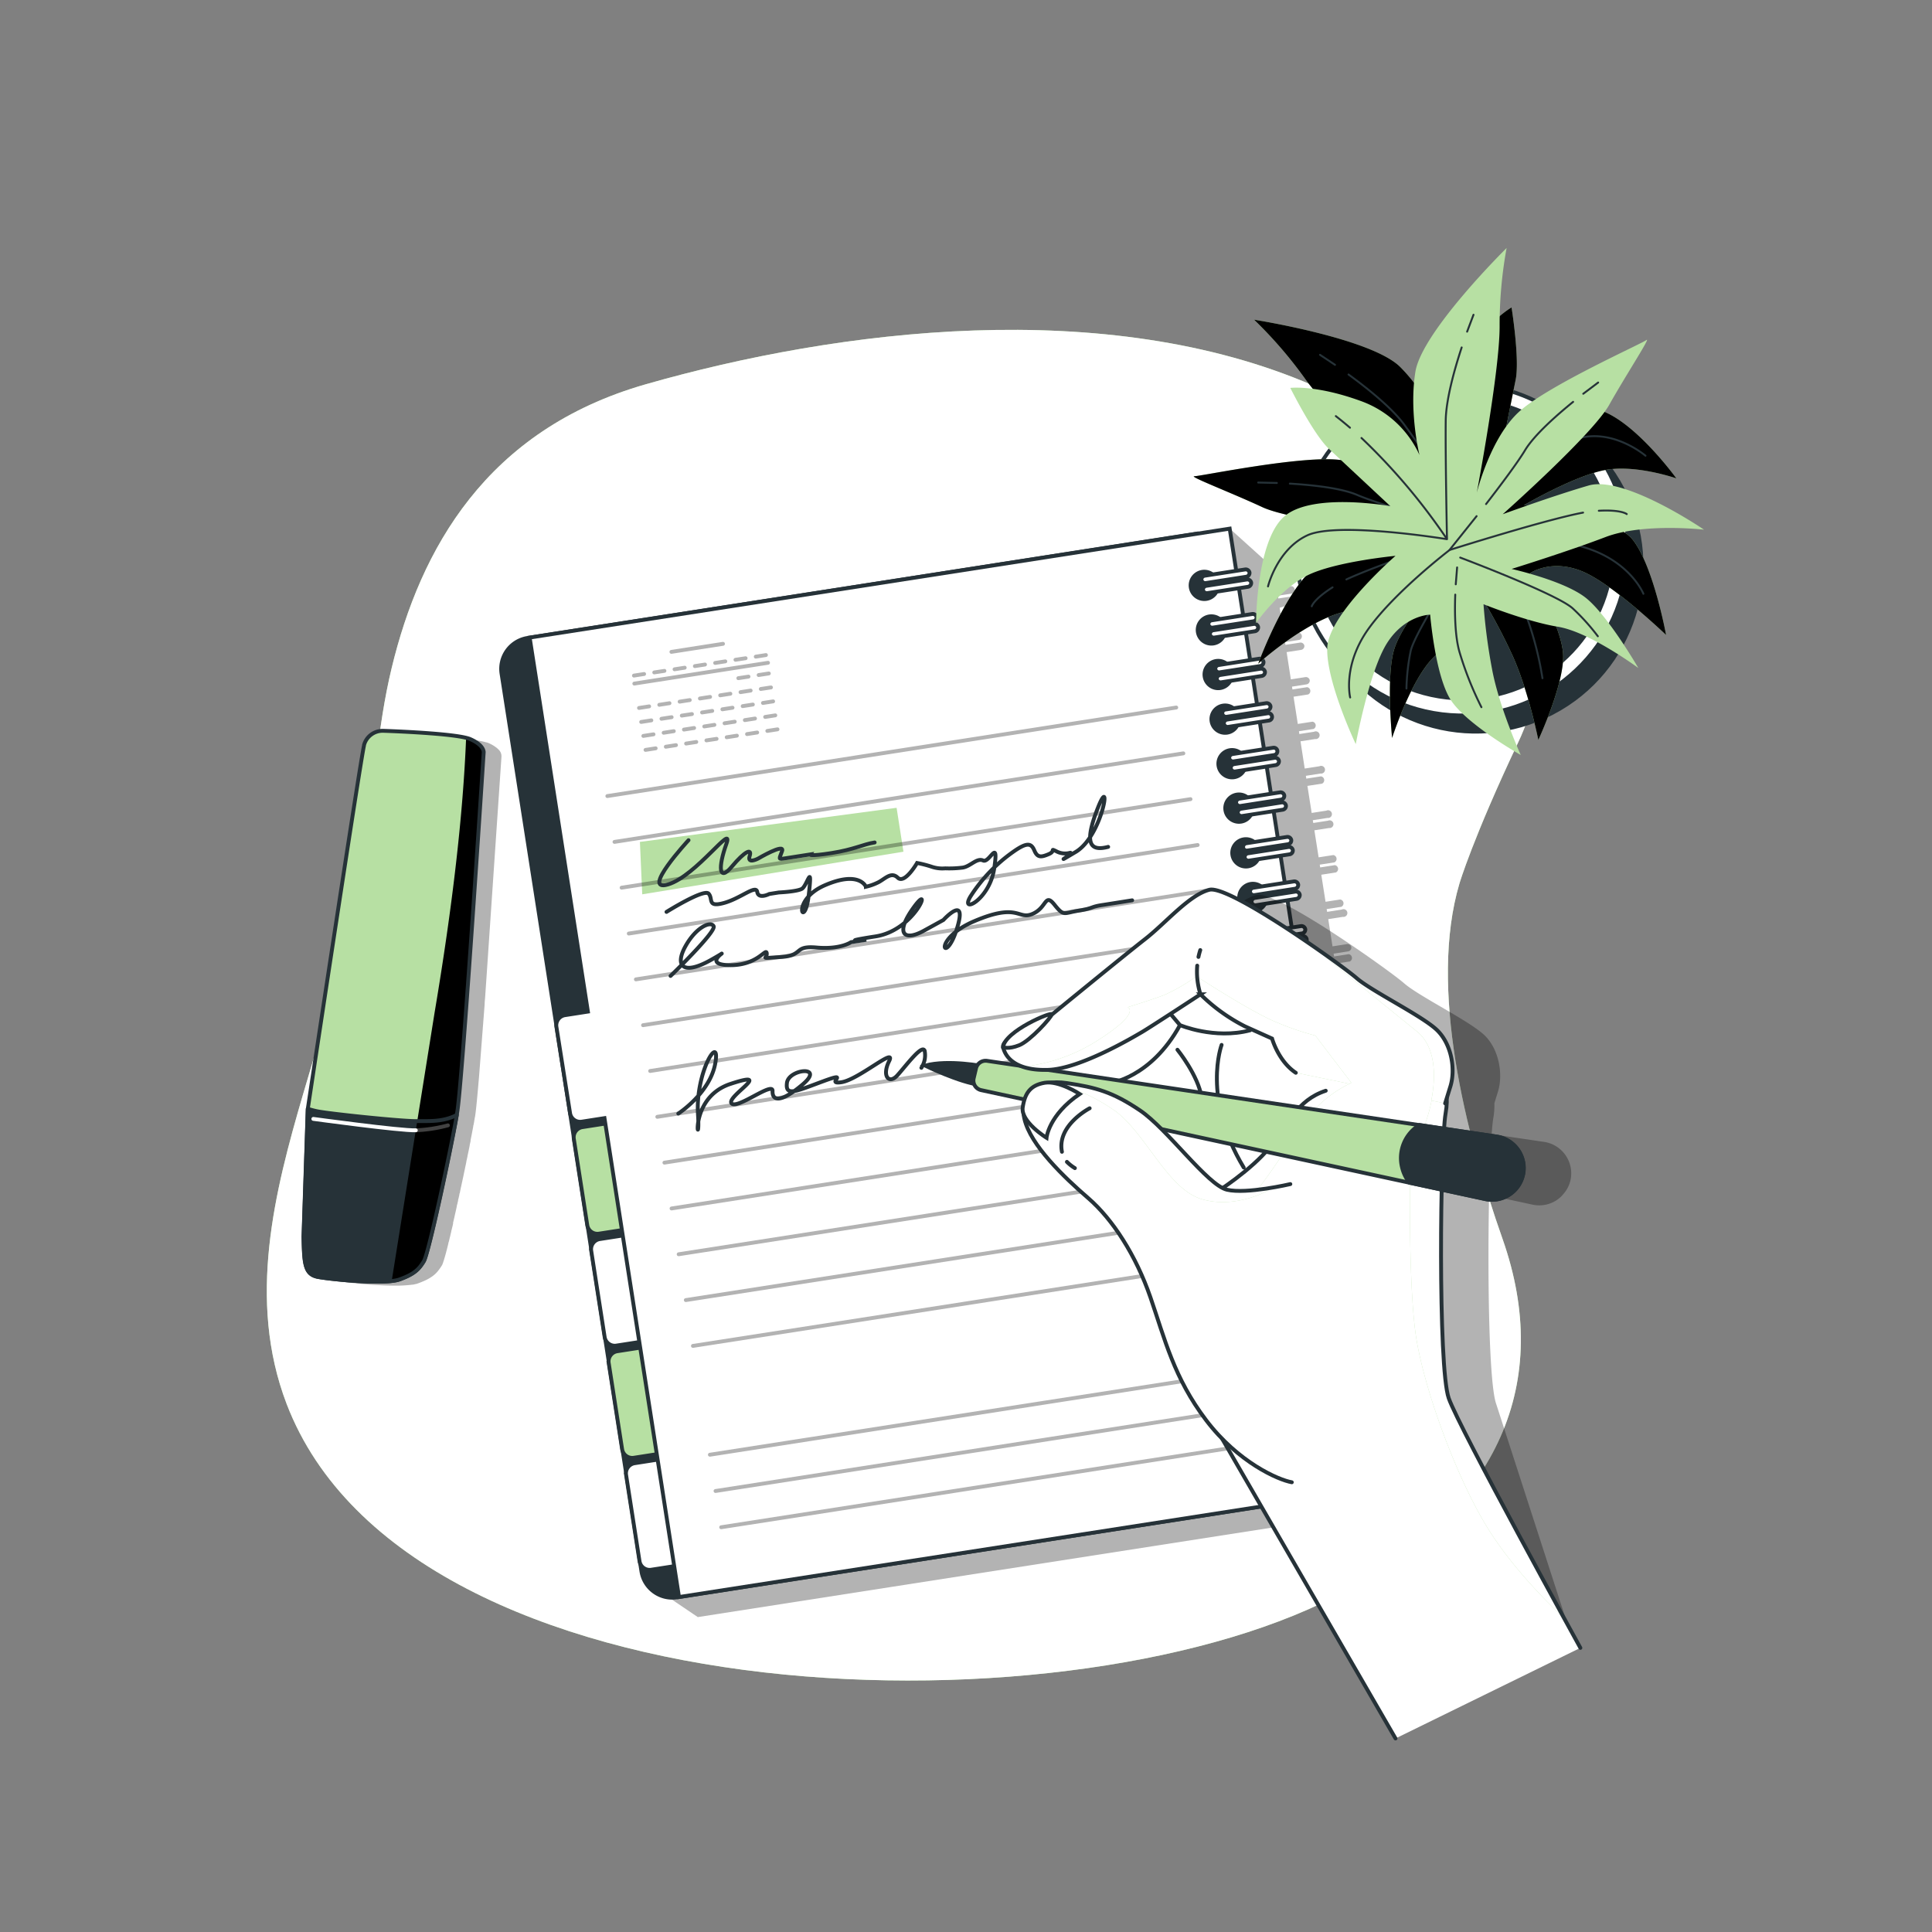 <svg xmlns="http://www.w3.org/2000/svg" xmlns:xlink="http://www.w3.org/1999/xlink" viewBox="0 0 500 500" xmlns:v="https://vecta.io/nano"><rect x="0" y="0" width="500" height="500" fill="#808080" stroke="none"/><style><![CDATA[.B{fill:#fff}.C{fill:#263238}.D{stroke:#263238}.E{fill:#b7e0a3}.F{stroke-linecap:round}.G{fill:none}.H{stroke-miterlimit:10}.I{opacity:.5}.J{stroke-linejoin:round}]]></style><defs><clipPath id="A"><path d="M79.63 287.15l-1.09 32.9c.14 7.14.31 9.81 3.85 10.44s17.2 2 21 .62 5-2.6 6.28-4.71 7.3-30.57 8.66-38.56 6.85-93.12 6.85-93.12.21-1.81-3.44-3.42c-3-1.35-17.72-2-22.48-2.16a5 5 0 0 0-5.05 3.68v.11c-.91 3.67-14.58 94.22-14.58 94.22z" class="D E J"/></clipPath><clipPath id="B"><path d="M107.57 290.14c-4.27 0-22.66-1.94-25.51-2.55a22.36 22.36 0 0 1-2.4-.64v.2l-1.09 32.9c.14 7.14.31 9.81 3.85 10.44s17.2 2 21 .62 5-2.6 6.28-4.71 7-29 8.54-37.86c-3.6 1.87-7.16 1.57-10.67 1.6z" class="C D J"/></clipPath><clipPath id="C"><path d="M361.16,449.91l-49.52-85.6s-5.54-38.89-17.35-54.54-28.37-27.07-18.76-35.07,34-23.3,39-22.32,38.66,18,48.17,20.75,12.84,6.79,11.42,15-2,65.78.81,73.73S409,426.47,409,426.47" class="B D F H"/></clipPath><clipPath id="D"><path d="M333.94 306.44s-11.34 2.66-16.41 1.46-15.42-15.76-22.53-20.55-11.44-5.93-18.88-7.05-12.58 2.47-11 9.28 10.23 15.06 16.54 20.52 12.33 14.8 16.07 25.65 6.08 20.82 14.4 31.78 18.7 15.47 22.19 16.08" class="B D F H"/></clipPath><clipPath id="E"><path d="M374 285.55l1.36-4.39c1.36-4.38.33-10.84-3.4-14.51s-17-10.13-20.88-13.52S318.16 229 313 230.27s-11.37 8.65-16.63 12.75-24.12 19.54-24.12 19.54S259 268.3 259.6 271s3.35 6.15 11.66 5.88 22.16-8.55 24.26-9.77 15.17-9.78 15.17-9.78a45.78 45.78 0 0 0 11.52 8.3l7 3.15s1.61 5.85 6.14 8.85" class="B D F H"/></clipPath><path id="F" d="M377.7 228.66s3.47-11.75 15.24-36.61c16.11-34-7.05-72.26-52.94-92.21-53.8-23.37-123-14.66-172.91-.38-41.26 11.82-58.31 42.68-65.73 73.44-3.77 15.59-4.48 31.53-6.86 47.33-3.16 21.06-10.06 42.45-16.1 63.08-7.29 24.92-14.53 53.06-4.23 80 31.73 82.86 206.09 86.44 274.7 48.09 38.79-21.67 53.08-53.54 40-90.73-9.71-27.55-19.13-65.15-11.17-92.01z"/><path id="G" d="M178.415 404.709l-9.881 1.538a2.65 2.65 0 0 1-3.026-2.211l-3.477-22.331a2.65 2.65 0 0 1 2.211-3.026l9.881-1.538h0l4.292 27.568h0z"/><path id="H" d="M308.17 152a3.54 3.54 0 1 0 2.95-4 3.54 3.54 0 0 0-2.95 4z"/><path id="I" d="M310 163.53a3.54 3.54 0 1 0 3-4 3.54 3.54 0 0 0-3 4z"/><path id="J" d="M313.83 162.43l10.57-1.64a1 1 0 0 0 .8-1.09h0a1 1 0 0 0-1.09-.8l-10.58 1.65a1 1 0 0 0-.79 1.09h0a1 1 0 0 0 1.09.79z"/><path id="K" d="M314.23 165l10.58-1.64a1 1 0 0 0 .79-1.09h0a1 1 0 0 0-1.09-.8l-10.57 1.65a1 1 0 0 0-.8 1.09h0a1 1 0 0 0 1.09.79z"/><path id="L" d="M316 176.58l10.57-1.65a1 1 0 0 0 .8-1.08h0a1 1 0 0 0-1.09-.8l-10.57 1.65a1 1 0 0 0-.8 1.08h0a1 1 0 0 0 1.09.8z"/><path id="M" d="M325 234.27l10.57-1.65a1 1 0 0 0 .8-1.08h0a1 1 0 0 0-1.09-.8l-10.58 1.65a1 1 0 0 0-.79 1.09h0a1 1 0 0 0 1.09.79z"/><path id="N" d="M326.8 245.81l10.58-1.65a1 1 0 0 0 .79-1.09h0a1 1 0 0 0-1.09-.79l-10.57 1.65a1 1 0 0 0-.8 1.08h0a1 1 0 0 0 1.09.8z"/><path id="O" d="M328.6 257.35l10.57-1.65a1 1 0 0 0 .8-1.09h0a1 1 0 0 0-1.09-.79l-10.58 1.64a1 1 0 0 0-.79 1.09h0a1 1 0 0 0 1.09.8z"/><path id="P" d="M332.19 280.42l10.57-1.64a1 1 0 0 0 .8-1.09h0a1 1 0 0 0-1.09-.8l-10.57 1.65a1 1 0 0 0-.8 1.09h0a1 1 0 0 0 1.09.79z"/><path id="Q" d="M79.63 287.15l-1.09 32.9c.14 7.14.31 9.81 3.85 10.44s17.2 2 21 .62 5-2.6 6.28-4.71 7.3-30.57 8.66-38.56 6.85-93.12 6.85-93.12.21-1.81-3.44-3.42c-3-1.35-17.72-2-22.48-2.16a5 5 0 0 0-5.05 3.68v.11c-.91 3.67-14.58 94.22-14.58 94.22z"/><path id="R" d="M101.37 331.53a9 9 0 0 0 2-.42c3.84-1.38 5-2.6 6.28-4.71s7.3-30.57 8.66-38.56 6.85-93.12 6.85-93.12.21-1.81-3.44-3.42a6.7 6.7 0 0 0-1.09-.35c-.79 19.75-3.46 43.2-8.15 71.06l-11.11 69.52z"/><path id="S" d="M107.57 290.14c-4.27 0-22.66-1.94-25.51-2.55a22.36 22.36 0 0 1-2.4-.64v.2l-1.09 32.9c.14 7.14.31 9.81 3.85 10.44s17.2 2 21 .62 5-2.6 6.28-4.71 7-29 8.54-37.86c-3.6 1.87-7.16 1.57-10.67 1.6z"/><path id="T" d="M374.13,113.15S369.87,102.49,362.4,95s-37.84-12.26-37.84-12.26a111.22,111.22,0,0,1,13.32,15.46c6.93,9.59,29.86,31.45,29.86,31.45s-11.2-9.6-21.33-10.66-35.71,4.26-37.31,4.26,9.59,4.27,17.59,8,38.91,6.93,38.91,6.93-13.32,3.73-22.39,6.93-17.59,26.65-17.59,26.65,11.73-10.66,21.86-13.33S372,151,372,151s-9.06,10.13-11.19,17.06-.54,22.92-.54,22.92,4.8-14.93,10.66-20.79,12.26-16,12.26-16a145.88,145.88,0,0,1,8,14.92c4.26,9.07,6.93,22.39,6.93,22.39s6.93-14.92,6.4-22.39S396,148.33,396,148.33s5.33-3.73,13.32-.53,21.86,16.53,21.86,16.53-3.2-17.59-8.53-24.52-28.25-9.07-28.25-9.07,12.79-7.46,20.79-9.06,18.66,2.13,18.66,2.13-12.27-17-21.86-18.12-24,13.86-24,13.86,3.2-16,4.27-21.32-1.07-18.66-1.07-18.66-5.86,3.2-12.79,13.33A26.51,26.51,0,0,0,374.13,113.15Z"/><path id="U" d="M361.16,449.91l-49.52-85.6s-5.54-38.89-17.35-54.54-28.37-27.07-18.76-35.07,34-23.3,39-22.32,38.66,18,48.17,20.75,12.84,6.79,11.42,15-2,65.78.81,73.73S409,426.47,409,426.47"/><path id="V" d="M375,361.88c-2.83-7.95-2.23-65.5-.81-73.73.87-5-.05-8.49-3.08-11a36.71,36.71,0,0,1-2.19,13.39c-2.67,7.57-4,12.91-4,12.91s-.44,27.15,1.34,41,10.68,38.28,19.14,51.64c6.26,9.88,15.19,18.78,19.42,22.75C396.12,403,377.12,368,375,361.88Z"/><path id="W" d="M262.48 276.24a44.56 44.56 0 0 0 21.81-7.12c11.13-7.12 7.57-8.46 7.57-8.46s5.78-1.78 9.34-3.11a46.52 46.52 0 0 0 8.46-4.9s14.25 9.35 20.92 12a71.72 71.72 0 0 0 9.84 3.36l9.31 12.22a31.86 31.86 0 0 0-12.91 11.13c-5.34 8-12 18.69-15.14 20s-1.78 2.67-15.58-2.67-44.51-24.43-43.62-32.45z"/><path id="X" d="M333.94 306.44s-11.34 2.66-16.41 1.46-15.42-15.76-22.53-20.55-11.44-5.93-18.88-7.05-12.58 2.47-11 9.28 10.23 15.06 16.54 20.52 12.33 14.8 16.07 25.65 6.08 20.82 14.4 31.78 18.7 15.47 22.19 16.08"/><path id="Y" d="M328.31 308.05l-.8-.41c-3.44.5-7.47.85-10 .26-5.06-1.2-15.42-15.76-22.52-20.55s-11.44-5.93-18.88-7.05a16.42 16.42 0 0 0-3.59-.16 48.43 48.43 0 0 1 16 7.31c7.92 5.72 13.64 20.23 22.43 22.87s17.36-2.27 17.36-2.27z"/><path id="Z" d="M374 285.55l1.36-4.39c1.36-4.38.33-10.84-3.4-14.51s-17-10.13-20.88-13.52S318.16 229 313 230.27s-11.37 8.65-16.63 12.75-24.12 19.54-24.12 19.54S259 268.3 259.6 271s3.35 6.15 11.66 5.88 22.16-8.55 24.26-9.77 15.17-9.78 15.17-9.78a45.78 45.78 0 0 0 11.52 8.3l7 3.15s1.61 5.85 6.14 8.85"/><path id="a" d="M366.64 266.89c4.8 3.77 5.11 11.24 3.78 17.93l3.59.73 1.36-4.39c1.36-4.38.33-10.84-3.4-14.51s-17-10.13-20.88-13.52c-1-.88-3.76-2.95-7.33-5.49l-.71.11 23.59 19.14z"/></defs><use xlink:href="#F" class="E"/><use xlink:href="#F" opacity=".7" class="B"/><path d="M334.92 156.19a1 1 0 1 0-.29-1.89l-3.79.59-.11-.72 3.79-.59a1 1 0 0 0-.29-1.89l-3.8.6-.81-5.23-11.38-10.28-149.07 274 11.42 7.72 186.74-29.1-2.08-13.4 3.79-.59a1 1 0 1 0-.29-1.88l-3.8.59-.11-.73 3.8-.59a.94.94 0 0 0 .79-1.08 1 1 0 0 0-1.09-.8l-3.79.59-1.1-7.05 3.8-.59A1 1 0 0 0 367 362l-3.79.59-.11-.72 3.79-.59a1 1 0 0 0-.29-1.89l-3.8.59-1.09-7 3.79-.6a.93.93 0 0 0 .79-1.08 1 1 0 0 0-1.08-.8l-3.8.59-.11-.72 3.79-.59a1 1 0 0 0-.29-1.89l-3.79.59-1.1-7 3.79-.59a1 1 0 0 0-.29-1.89l-3.79.59-.12-.72 3.8-.59a1 1 0 0 0 .79-1.09.93.93 0 0 0-1.08-.79l-3.8.59-1.09-7 3.79-.59a1 1 0 0 0 .79-1.09.93.93 0 0 0-1.08-.79l-3.8.59-.11-.73 3.79-.59a1 1 0 1 0-.29-1.88l-3.79.59-1.1-7.05 3.79-.59a1 1 0 1 0-.29-1.88l-3.79.59-.12-.73 3.8-.59a1 1 0 1 0-.3-1.88l-3.79.59-1.1-7.05 3.8-.59a1 1 0 1 0-.3-1.88l-3.79.59-.11-.73 3.79-.59a1 1 0 0 0 .8-1.08 1 1 0 0 0-1.09-.8l-3.8.59-1.09-7 3.79-.59a1 1 0 0 0 .8-1.08 1 1 0 0 0-1.09-.8l-3.79.59-.12-.72 3.8-.59a1 1 0 0 0-.3-1.89l-3.79.59-1.1-7 3.8-.59a1 1 0 0 0-.3-1.89l-3.79.59-.11-.72 3.79-.59a1 1 0 0 0-.29-1.89l-3.8.6-1.09-7 3.79-.59a1 1 0 0 0-.29-1.89l-3.8.59-.11-.72 3.79-.59a1 1 0 1 0-.29-1.88l-3.79.59-1.1-7.05 3.79-.59a1 1 0 1 0-.29-1.88l-3.79.59-.11-.73 3.79-.59a1 1 0 0 0-.29-1.88l-3.8.59-1.09-7 3.79-.59a1 1 0 0 0-.29-1.88l-3.8.59-.11-.73 3.79-.59a1 1 0 0 0 .8-1.08 1 1 0 0 0-1.09-.8l-3.79.59-1.1-7.05 3.79-.59a1 1 0 1 0-.29-1.88l-3.79.59-.12-.72 3.8-.59a1 1 0 0 0-.3-1.89l-3.79.59-1.1-7 3.8-.6a1 1 0 0 0-.29-1.88l-3.8.59-.11-.72 3.79-.59a1 1 0 0 0-.29-1.89l-3.79.59-1.1-7 3.79-.59a1 1 0 1 0-.29-1.89l-3.79.59-.12-.72 3.8-.59a1 1 0 1 0-.3-1.88l-3.79.59-1.1-7 3.8-.59a1 1 0 0 0-.3-1.88l-3.79.59-.11-.73 3.79-.59a1 1 0 1 0-.29-1.88l-3.8.59-1.09-7.05 3.79-.59a1 1 0 1 0-.29-1.88l-3.8.59-.11-.73 3.8-.59a1 1 0 0 0-.3-1.88l-3.79.59-1.1-7.05 3.8-.59a1 1 0 0 0-.3-1.88l-3.79.59-.11-.73 3.79-.59a1 1 0 0 0 .8-1.08 1 1 0 0 0-1.09-.8l-3.8.59-1.09-7.05 3.79-.59a1 1 0 0 0 .8-1.08 1 1 0 0 0-1.09-.8l-3.8.59-.11-.72 3.79-.59a1 1 0 0 0-.29-1.89l-3.79.59-1.1-7z" opacity=".3"/><g class="D H"><path d="M175.2 413.39l173.15-26.94-38.64-248.35-173.16 27a8.09 8.09 0 0 0-6.75 9.24l36.2 232.3a8.08 8.08 0 0 0 9.2 6.75z" class="C"/><use xlink:href="#G" class="B"/><use xlink:href="#G" x="-4.503" y="-28.979" class="E"/><use xlink:href="#G" x="-9.025" y="-58.007" class="B"/><use xlink:href="#G" x="-13.527" y="-86.977" class="E"/><path d="M146.24 262.72l5.91-.92-15.07-96.8 181.16-28.19 38.64 248.34-181.15 28.16-19.29-123.94-5.91.92a2.64 2.64 0 0 1-3-2.21L144 265.75a2.65 2.65 0 0 1 2.24-3.03z" class="B"/></g><path d="M165.61 217.88l.6 13.57 67.6-11.03-1.77-11.36-66.43 8.82z" class="E"/><g class="D H"><use xlink:href="#H" class="C"/><path d="M312 150.9l10.58-1.65a1 1 0 0 0 .79-1.09h0a1 1 0 0 0-1.09-.79L311.74 149a1 1 0 0 0-.8 1.09h0a1 1 0 0 0 1.06.81zm.44 2.6l10.56-1.64a1 1 0 0 0 .8-1.09h0a1 1 0 0 0-1.09-.8l-10.58 1.65a1 1 0 0 0-.79 1.09h0a1 1 0 0 0 1.1.79z" class="B"/><use xlink:href="#I" class="C"/><g class="B"><use xlink:href="#J"/><use xlink:href="#K"/></g><use xlink:href="#H" x="3.59" y="23.07" class="C"/><g class="B"><use xlink:href="#K" x="1.39" y="9"/><use xlink:href="#L"/></g><use xlink:href="#I" x="3.55" y="23.08" class="C"/><path d="M317.42 185.51l10.58-1.65a1 1 0 0 0 .8-1.08h0a1 1 0 0 0-1.09-.8l-10.58 1.65a.94.94 0 0 0-.79 1.08h0a1 1 0 0 0 1.08.8zm.4 2.61l10.58-1.65a.94.94 0 0 0 .79-1.09h0a.94.94 0 0 0-1.08-.79l-10.58 1.64a1 1 0 0 0-.79 1.09h0a1 1 0 0 0 1.08.8z" class="B"/><use xlink:href="#H" x="7.18" y="46.15" class="C"/><path d="M319.21 197.05l10.58-1.65a1 1 0 0 0 .79-1.09h0a.94.94 0 0 0-1.08-.79l-10.58 1.64a1 1 0 0 0-.79 1.09h0a1 1 0 0 0 1.08.8zm.41 2.61l10.57-1.66a1 1 0 0 0 .8-1.09h0a1 1 0 0 0-1.09-.79l-10.57 1.64a1 1 0 0 0-.8 1.09h0a1 1 0 0 0 1.09.81z" class="B"/><path d="M317.14 209.69a3.54 3.54 0 1 0 3-4.05 3.54 3.54 0 0 0-3 4.05z" class="C"/><path d="M321 208.59l10.57-1.65a1 1 0 0 0 .8-1.09h0a1 1 0 0 0-1.09-.79l-10.57 1.64a1 1 0 0 0-.8 1.09h0a1 1 0 0 0 1.09.8zm.42 2.6l10.58-1.64a1 1 0 0 0 .8-1.09h0a1 1 0 0 0-1.09-.8l-10.58 1.65a1 1 0 0 0-.79 1.09h0a1 1 0 0 0 1.08.79z" class="B"/><use xlink:href="#H" x="10.77" y="69.22" class="C"/><g class="B"><path d="M322.8 220.12l10.58-1.64a1 1 0 0 0 .8-1.09h0a1 1 0 0 0-1.09-.79l-10.58 1.64a1 1 0 0 0-.79 1.09h0a.93.93 0 0 0 1.08.79z"/><use xlink:href="#K" x="8.98" y="57.73"/></g><use xlink:href="#H" x="12.57" y="80.76" class="C"/><g class="B"><path d="M324.6 231.66l10.58-1.66a1 1 0 0 0 .79-1.09h0a1 1 0 0 0-1.09-.8l-10.57 1.65a1 1 0 0 0-.8 1.09h0a1 1 0 0 0 1.09.81z"/><use xlink:href="#M"/></g><use xlink:href="#I" x="12.53" y="80.77" class="C"/><g class="B"><path d="M326.4 243.2l10.6-1.64a1 1 0 0 0 .8-1.09h0a1 1 0 0 0-1.09-.8l-10.58 1.65a1 1 0 0 0-.79 1.09h0a1 1 0 0 0 1.06.79z"/><use xlink:href="#N"/></g><use xlink:href="#H" x="16.16" y="103.84" class="C"/><g class="B"><use xlink:href="#N" x="1.39" y="8.93"/><use xlink:href="#O"/></g><path d="M326.12 267.38a3.54 3.54 0 1 0 3-4.05 3.54 3.54 0 0 0-3 4.05z" class="C"/><g class="B"><use xlink:href="#O" x="1.4" y="8.93"/><path d="M330.39 268.88l10.61-1.64a1 1 0 0 0 .79-1.09h0a.93.93 0 0 0-1.08-.79L330.1 267a1 1 0 0 0-.8 1.09h0a1 1 0 0 0 1.09.79z"/></g><use xlink:href="#H" x="19.75" y="126.91" class="C"/><g class="B"><path d="M331.78 277.82l10.58-1.65a1 1 0 0 0 .79-1.09h0a1 1 0 0 0-1.08-.79l-10.58 1.64a1 1 0 0 0-.8 1.09h0a1 1 0 0 0 1.09.8z"/><use xlink:href="#P"/></g><path d="M329.71 290.45a3.54 3.54 0 1 0 3-4 3.55 3.55 0 0 0-3 4z" class="C"/><g class="B"><use xlink:href="#P" x="1.39" y="8.93"/><path d="M334,292l10.58-1.64a1,1,0,0,0,.79-1.09h0a1,1,0,0,0-1.08-.8l-10.58,1.65a1,1,0,0,0-.79,1.09h0A.94.94,0,0,0,334,292Z"/></g><use xlink:href="#H" x="23.34" y="150" class="C"/><path d="M335.37 300.89l10.63-1.64a.94.94 0 0 0 .79-1.09h0a1 1 0 0 0-1.08-.8L335.08 299a.94.94 0 0 0-.79 1.09h0a.94.94 0 0 0 1.08.8zm.41 2.61l10.57-1.65a.94.94 0 0 0 .8-1.08h0a1 1 0 0 0-1.09-.8l-10.57 1.65a1 1 0 0 0-.8 1.08h0a1 1 0 0 0 1.09.8z" class="B"/><path d="M333.3 313.53a3.54 3.54 0 1 0 3-4 3.55 3.55 0 0 0-3 4z" class="C"/><g class="B"><use xlink:href="#L" x="21.17" y="135.85"/><use xlink:href="#O" x="8.98" y="57.65"/></g><use xlink:href="#H" x="26.93" y="173.07" class="C"/><g class="B"><use xlink:href="#O" x="10.4" y="66.65"/><path d="M339.37 326.58l10.63-1.65a1 1 0 0 0 .79-1.09h0a1 1 0 0 0-1.09-.79l-10.57 1.64a1 1 0 0 0-.8 1.09h0a1 1 0 0 0 1.04.8z"/></g><path d="M336.9 336.61a3.54 3.54 0 1 0 3-4.05 3.54 3.54 0 0 0-3 4.05z" class="C"/><g class="B"><path d="M340.76 335.51l10.58-1.65a1 1 0 0 0 .79-1.09h0A1 1 0 0 0 351 332l-10.57 1.64a1 1 0 0 0-.8 1.09h0a1 1 0 0 0 1.13.78z"/><use xlink:href="#J" x="27.34" y="175.68"/></g><use xlink:href="#H" x="30.52" y="196.14" class="C"/><path d="M342.56 347l10.57-1.64a1 1 0 0 0 .8-1.09h0a.94.94 0 0 0-1.09-.79l-10.58 1.64a1 1 0 0 0-.79 1.09h0a.94.94 0 0 0 1.09.79zm.44 2.65l10.54-1.65a1 1 0 0 0 .79-1.09h0a1 1 0 0 0-1.09-.8l-10.57 1.65a1 1 0 0 0-.8 1.09h0a1 1 0 0 0 1.13.8z" class="B"/><use xlink:href="#H" x="32.32" y="207.68" class="C"/><g class="B"><use xlink:href="#K" x="30.12" y="193.58"/><use xlink:href="#M" x="19.76" y="126.92"/></g><use xlink:href="#I" x="32.28" y="207.69" class="C"/><g class="B"><use xlink:href="#J" x="32.32" y="207.69"/><path d="M346.55 372.73l10.58-1.65a1 1 0 0 0 .79-1.09h0a.94.94 0 0 0-1.08-.79l-10.58 1.65a.93.93 0 0 0-.79 1.08h0a1 1 0 0 0 1.08.8z"/></g></g><g opacity=".3" stroke="#000" class="F G H"><path d="M191.08 175.51l2.63-.4m2.63-.41l2.63-.41m-33.59 8.93l2.62-.41m2.63-.41l2.63-.41m2.63-.4l2.62-.41m2.63-.41l2.63-.41m2.62-.41l2.63-.41m2.63-.41l2.62-.41m2.63-.41l2.63-.4m-33.59 8.93l2.63-.41m2.62-.41l2.63-.41m2.63-.41l2.63-.4m2.62-.41l2.63-.41m2.63-.41l2.62-.41m2.63-.41l2.63-.41m2.62-.41l2.63-.41m-33.59 8.94l2.63-.41m2.63-.41l2.62-.41m2.63-.41l2.63-.41m2.63-.4l2.62-.41m2.63-.41l2.63-.41m2.62-.41l2.63-.41m2.63-.41l2.62-.41m-33.58 8.94l2.62-.41m2.63-.41l2.63-.41m2.62-.41l2.63-.41m2.63-.41l2.63-.4m2.62-.41l2.63-.41m2.63-.41l2.62-.41m2.63-.41l2.63-.41m-37.15-13.91l2.63-.41m2.63-.41l2.63-.4m2.62-.41l2.63-.41m2.63-.41l2.62-.41m2.63-.41l2.63-.41m2.63-.41l2.62-.4m2.63-.41l2.63-.41m.54 2l-34.6 5.38m9.6-8.21l13.35-2.08m-29.93 39.4l147.23-22.91m-145.38 34.77l147.22-22.91m-145.38 34.76l147.23-22.91M162.73 241.6l147.22-22.91m-145.38 34.77l147.23-22.91m-145.38 34.77l147.22-22.92m-145.38 34.77l147.23-22.91m-145.38 34.77l147.22-22.91m-145.38 34.77l147.23-22.91M173.8 312.75l147.22-22.92M175.64 324.6l147.23-22.91m-145.38 34.77l147.23-22.91m-145.39 34.77l147.23-22.91m-142.84 51.07l147.22-22.91m-145.76 32.3l147.22-22.92m-145.76 32.3l147.22-22.91"/></g><g class="D F G H"><path d="M178.19,217.44s-12.56,13.59-5.3,11.45,17.19-16.34,15.08-10.44-2,9.92,1.41,5.85,5.32-4.88,4.63-2.75,2.13.68,2.13.68,7-4.12,6.27-2-1.17,2.21.81,1.9l6.42-1s-.42.58,5.51-.35,8.24-2.29,11.21-2.75"/><path d="M172.49 236s9.68-6.06 10.9-4.73-.45 3.61 3.92 2.43 8.35-4.84 8.66-2.87 3.12.53 3.12.53l2.47-.39s4.52-.19 5.93-.92 2.87-7.53 1.79 1.75-4.87 1.26 4.14-2.67 10.68.36 10.68.36a13.81 13.81 0 0 0 2.89-1c1.89-.81 3.56-3.09 5.35-1.34s5-3.81 5-3.81a29.32 29.32 0 0 1 3.69.94 8.64 8.64 0 0 0 3.61.45 27.42 27.42 0 0 0 4.52-.2c2-.31 3.65-2.59 5.28-1.83s4.1-6.21 2.86 2.08-9.26 12.07-6 7a41.51 41.51 0 0 1 10.89-11.31c3.65-2.59 4.71-2.25 5.51-.35s1.79 1.74 3.69.94.27-1.56 1.9-.8a4.75 4.75 0 0 0 3.61.45c1.49-.23-5.46 3.89 1.49-.23s9.43-20.7 5.79-11.53-2.26 11.49 2.61 10.22m-113.25 33.4s11.88-11.46 11.15-12.87-4.52.2-7.29 5.18-.82 7.72 6.63 3.53-3.39 1 4.26 1.36 9.91-4.58 10.14-3.1-2.32 1.37 3.69 1 3.07-3 9.23-2.45 8.9-1.39 8.9-1.39l3.95-.61s-8 .73 2.39-.88 14.95-14.47 9.95-7.62-2.65 9 2.48 6.19l5.13-2.82s6.48-7.08 3.42 2.5-6.68 2.56 4.71-2.25 11.1-.21 14.9-1.81 3.18-5.56 5.7-2.41 2.36 2.17 6.31 1.55 2.89-1 6.35-1.49L293 233m-117.46 55.19s8.28-5.34 9.6-13.14-5.21 2.33-4.5 13.35-3.17-4.06 8.38-7.88-1 3.2.28 5 10.75-5.72 10.64-3.18 2 3.23 7.82-1.72-3.65-4-4.1-.37 2.36 2.16 9.54-.48.15 1 4.6.3 14.24-9.3 12.31-5.46-.07 6.09 2.09 3.73 6.76-8.65 7.14-6.18a6 6 0 0 1-.89 4.19"/></g><path d="M129.13 194.09a6 6 0 0 0-.62-.57 9.32 9.32 0 0 0-2.07-1.22l-.44-.16h-.11c-3.94-1.22-17.41-1.8-21.93-2a5 5 0 0 0-5 3.69v.11c-.96 3.67-14.66 94.21-14.66 94.21l-.24 5.13-.2 4.65v1.3c0 .88-.07 1.78-.11 2.69l-.34 9.68-.15 6v3.47a51.27 51.27 0 0 0 .35 6.27c.39 2.58 1.29 3.77 3.51 4.16.55.1 1.35.22 2.32.34l.6.07 2.75.3.76.07 2.35.19 1.62.1 1.63.08c1.07.05 2.13.07 3.14.07a30.85 30.85 0 0 0 4.4-.25h0 .13l.37-.07h0l.41-.1h.08l.41-.13.69-.26.63-.26a12.34 12.34 0 0 0 2.41-1.29 8.17 8.17 0 0 0 .7-.56q.32-.28.6-.6l.26-.31a13.41 13.41 0 0 0 1-1.44h0a1.17 1.17 0 0 0 .12-.25l.06-.15.1-.26a2.09 2.09 0 0 1 .08-.23c0-.11.06-.2.1-.32l.09-.28c0-.13.07-.25.11-.39s.07-.22.1-.33.08-.3.13-.46.07-.27.11-.4.08-.32.13-.5l.12-.45c.04-.15.09-.36.14-.56l.12-.47.15-.61c0-.17.09-.36.14-.54l.15-.64c.05-.18.09-.38.14-.57s.11-.45.16-.68l.15-.61c0-.23.11-.46.16-.7a10.65 10.65 0 0 1 .16-.66c.06-.22.11-.48.16-.73a1.6 1.6 0 0 0 0-.21c0-.14.07-.28.1-.42s.12-.54.19-.82.09-.42.14-.64l.19-.83.15-.66.18-.83c0-.24.11-.49.16-.73l.18-.79c0-.25.11-.51.16-.76l.18-.79c0-.12 0-.24.07-.36s.07-.28.1-.42l.16-.78c.05-.26.11-.51.17-.77s.11-.54.17-.8l.17-.78c.06-.26.1-.5.16-.75s.11-.55.17-.83l.15-.72c.06-.26.11-.51.16-.76l.17-.79.15-.75c0-.23.1-.46.14-.69s.07-.34.11-.51l.06-.29c0-.22.09-.44.13-.66s.11-.5.16-.75.08-.43.13-.64l.15-.77c0-.17.07-.35.1-.52l.12-.58v-.22c0-.08.07-.33.1-.5l.15-.73.09-.5c.05-.23.09-.46.13-.67l.09-.44.12-.67c0-.12 0-.23.07-.34l.12-.65.06-.32c0-.2.07-.39.1-.57h0 0c0-.24.08-.48.12-.69.17-1 .4-3.21.68-6.3l.34-3.84 1.46-18.86c0-.65.09-1.31.14-2l4.22-62.15a2.35 2.35 0 0 0-.65-1.72z" opacity=".3"/><use xlink:href="#Q" class="E"/><g clip-path="url(#A)"><use xlink:href="#R" class="I"/></g><use xlink:href="#Q" class="D G J"/><use xlink:href="#S" class="C"/><g clip-path="url(#B)"><use xlink:href="#R" class="I"/><g stroke="#fff" class="F G J"><path d="M107.61,292.52a38.22,38.22,0,0,0,8.31-1.28" opacity=".26"/><path d="M81.09,289.57s22.57,3.09,26.52,2.95"/></g></g><g class="D J"><use xlink:href="#S" class="G"/><circle cx="381.86" cy="146.47" r="42.91" transform="matrix(.887 -.462 .462 .887 -24.48 192.93)" class="C"/><circle cx="378.66" cy="142.2" r="42.91" transform="matrix(.123 -.992 .992 .123 190.8 500.41)" class="B"/><circle cx="378.66" cy="142.2" r="38.65" transform="matrix(.162 -.987 .987 .162 176.95 492.8)" class="C"/></g><use xlink:href="#T" class="E"/><use xlink:href="#T" class="I"/><g stroke-width=".5" class="D F G J"><path d="M384.63 96.93l1.23-4.57M349 96.92c5 3.65 11.23 8.66 14.44 13 5.86 8 17.59 25.06 17.59 25.06a158.65 158.65 0 0 1 2.71-34.17m-42.12-8.98l3.88 2.59M381.06 135s20.26-20.26 28.79-21.86 16 4.8 16 4.8M344.86 152c-4.93 3.14-5.38 4.91-5.38 4.91m85.83-3.24s-3.2-8-14.4-11.73-28.78-4.27-28.78-4.27-24.67 8.08-33.69 12.29"/><path d="M371.36 134.63l10.77 3m-48.32-12.47c5.79.35 13.25 1.14 17.4 2.92 3.38 1.45 10.05 3.55 16.33 5.42m-41.92-8.62l4.83.11m50.61 15.88s-14.92 22.39-16 27.72a54.25 54.25 0 0 0-1.07 9.6m23.71-30.27c2.87 3.71 6.32 8.65 7.75 12.68a86.8 86.8 0 0 1 3.74 14.92m-16-33.05l2.84 3.35"/></g><path d="M367.36 117.75s-2.76-11.15-1.05-21.57 23.6-32 23.6-32a110.83 110.83 0 0 0-1.81 20.33c0 11.84-5.91 43-5.91 43s3.5-14.33 11.11-21.1S424.79 89 426.09 88s-5.3 9.06-9.62 16.76-27.57 28.32-27.57 28.32 13-4.74 22.23-7.43S441 137.08 441 137.08s-15.74-1.82-25.52 1.92-24.27 8.24-24.27 8.24 13.27 2.95 19 7.33S424 172.88 424 172.88s-12.6-9.33-20.78-10.67-19.29-5.84-19.29-5.84a148.18 148.18 0 0 0 2.21 16.79c1.82 9.85 7.43 22.23 7.43 22.23s-14.33-8.08-18.25-14.46-5.2-21.86-5.2-21.86-6.51.08-11.14 7.34-8.11 26.17-8.11 26.17-7.67-16.15-7.38-24.89 17.67-23.84 17.67-23.84-14.75 1.4-22.18 4.76-13.91 12.62-13.91 12.62 0-21 7.18-27.47 27.58-2.76 27.58-2.76l-15.9-14.84c-4-3.7-10-15.77-10-15.77s6.62-.83 18.16 3.36a26.49 26.49 0 0 1 15.27 14z" class="E"/><g stroke-width=".5" class="D F G J"><path d="M349.37 110.69q-1.8-1.55-3.66-3m32.57-17.77c-1.93 5.87-4.07 13.58-4.13 19-.1 9.91.33 30.61.33 30.61a158.31 158.31 0 0 0-22.13-26.18m28.99-31.89l-1.65 4.37m-5.21 53.71s-28.27-4.64-36.13-1-10.19 13.22-10.19 13.22m85.61-19.58c5.84-.32 7.23.86 7.23.86m-71.58 47.46s-2.06-8.36 4.85-17.92 20.9-20.25 20.9-20.25 24.74-7.83 34.53-9.67"/><path d="M382.14 133.58l-7 8.75M407.12 104c-4.51 3.66-10.1 8.65-12.44 12.52-1.9 3.15-6.08 8.75-10.09 13.93M413.6 99l-3.85 2.9m-31.85 42.4s25.18 9.48 29.16 13.19a54.94 54.94 0 0 1 6.46 7.17m-36.9-10.77c-.17 4.7-.09 10.73 1.09 14.83a86.67 86.67 0 0 0 5.68 14.3"/><path d="M377.1 146.85l-.35 4.37"/></g><path d="M387.21 363.33c-1.92-5.41-2.26-33.79-1.83-54l11.23 2.43a8.21 8.21 0 0 0 5.73-.85 8 8 0 0 0 1.2-.82 7 7 0 0 0 1-1 8.11 8.11 0 0 0 2-4.21 8 8 0 0 0 .08-.84 8.19 8.19 0 0 0-1.17-4.62 8.34 8.34 0 0 0-.94-1.27 8.22 8.22 0 0 0-4.91-2.63l-13.56-2c.12-1.76.26-3.13.4-4a18.76 18.76 0 0 0 .3-4l.93-3c1.37-4.39.33-10.85-3.4-14.52s-17-10.13-20.88-13.52-32.93-24.08-38.14-22.86-11.37 8.65-16.62 12.76S284.47 264 284.47 264c.06-.65-9.72 3.3-12.1 7.13a1.67 1.67 0 0 0-.51 1.34 6.91 6.91 0 0 0 4.34 4.78l-8.48-1.25a2.55 2.55 0 0 0-2.5 1.12c-3-.45-9.12-1.12-13.54.09 0 0 7.21 3.53 12.6 4.71a2.55 2.55 0 0 0 1.88 1.67l11.25 2.41a12.84 12.84 0 0 0-.46 2 3.51 3.51 0 0 0 .25 1.82 14.03 14.03 0 0 0 .21 1.18c1.6 6.8 10.24 15.06 16.54 20.52s12.33 14.81 16.07 25.65S316.1 358 324.42 369a51.58 51.58 0 0 0 4.61 5.27l77.57 49-19.39-59.94zM286 278.05c-.13.2-.26.4-.37.61l-2.14-.32a17.92 17.92 0 0 0 2.51-.29z" opacity=".3"/><use xlink:href="#U" class="B"/><g clip-path="url(#C)"><use xlink:href="#V" class="E"/><use xlink:href="#V" class="B I"/></g><use xlink:href="#U" class="D F G H"/><use xlink:href="#W" class="E"/><use xlink:href="#W" class="B I"/><g class="D H"><path d="M287.14 280.35s10.7-1.32 18.24-15.05c0 0 8.88 3.76 18.12 1.35m-7.35 3.77s-5.16 13.66 5.72 31.73m-17.15-30.48s5.39 6.63 6.27 12.41m3.82 24.46s9-5.69 13.79-11.61 6.95-12.16 14.5-14.65m-37.72-16.98l-2.19-2.59" class="F G"/><path d="M254.78,276s-9.3-1.88-15.36-.22c0,0,8.92,4.37,14.33,5Z" class="C"/><path d="M387.3 294.14l-131.84-19.59a2.56 2.56 0 0 0-2.86 1.91L252 279a2.55 2.55 0 0 0 1.94 3.13l130.45 28.2a8.24 8.24 0 0 0 9.89-6.84h0a8.24 8.24 0 0 0-6.98-9.35z" class="E"/><path d="M387.3 294.14l-19.93-3a10 10 0 0 0-4.53 10.93 10.12 10.12 0 0 0 1.92 4l19.59 4.23a8.24 8.24 0 0 0 9.89-6.84h0a8.24 8.24 0 0 0-6.94-9.32z" class="C"/></g><use xlink:href="#X" class="B"/><g clip-path="url(#D)"><use xlink:href="#Y" class="E"/><use xlink:href="#Y" class="B I"/></g><g class="D H"><use xlink:href="#X" class="F G"/><path d="M270.84 294.46s.54-5.87 8.58-11.34c0 0-5.37-3.53-9.05-2.9s-5.13 2.64-5.69 6.36 6.16 7.88 6.16 7.88z" class="B"/><path d="M276.12 300.69a10.7 10.7 0 0 0 2.06 1.62m3.82-15.49s-8.54 4.4-7.17 11.26" class="F G"/></g><use xlink:href="#Z" class="B"/><g clip-path="url(#E)"><use xlink:href="#a" class="E"/><use xlink:href="#a" class="B I"/><use xlink:href="#W" class="E"/><use xlink:href="#W" class="B I"/></g><g class="D H"><use xlink:href="#Z" class="F G"/><path d="M259.6 271s1.34.64 4.18-.5 8.36-7.22 8.42-8-12.15 4.35-12.6 8.5z" class="B"/><path d="M310.16 247.65a17.89 17.89 0 0 1 .47-1.77m.06 11.47a19.46 19.46 0 0 1-.85-7.44" class="F G"/></g></svg>